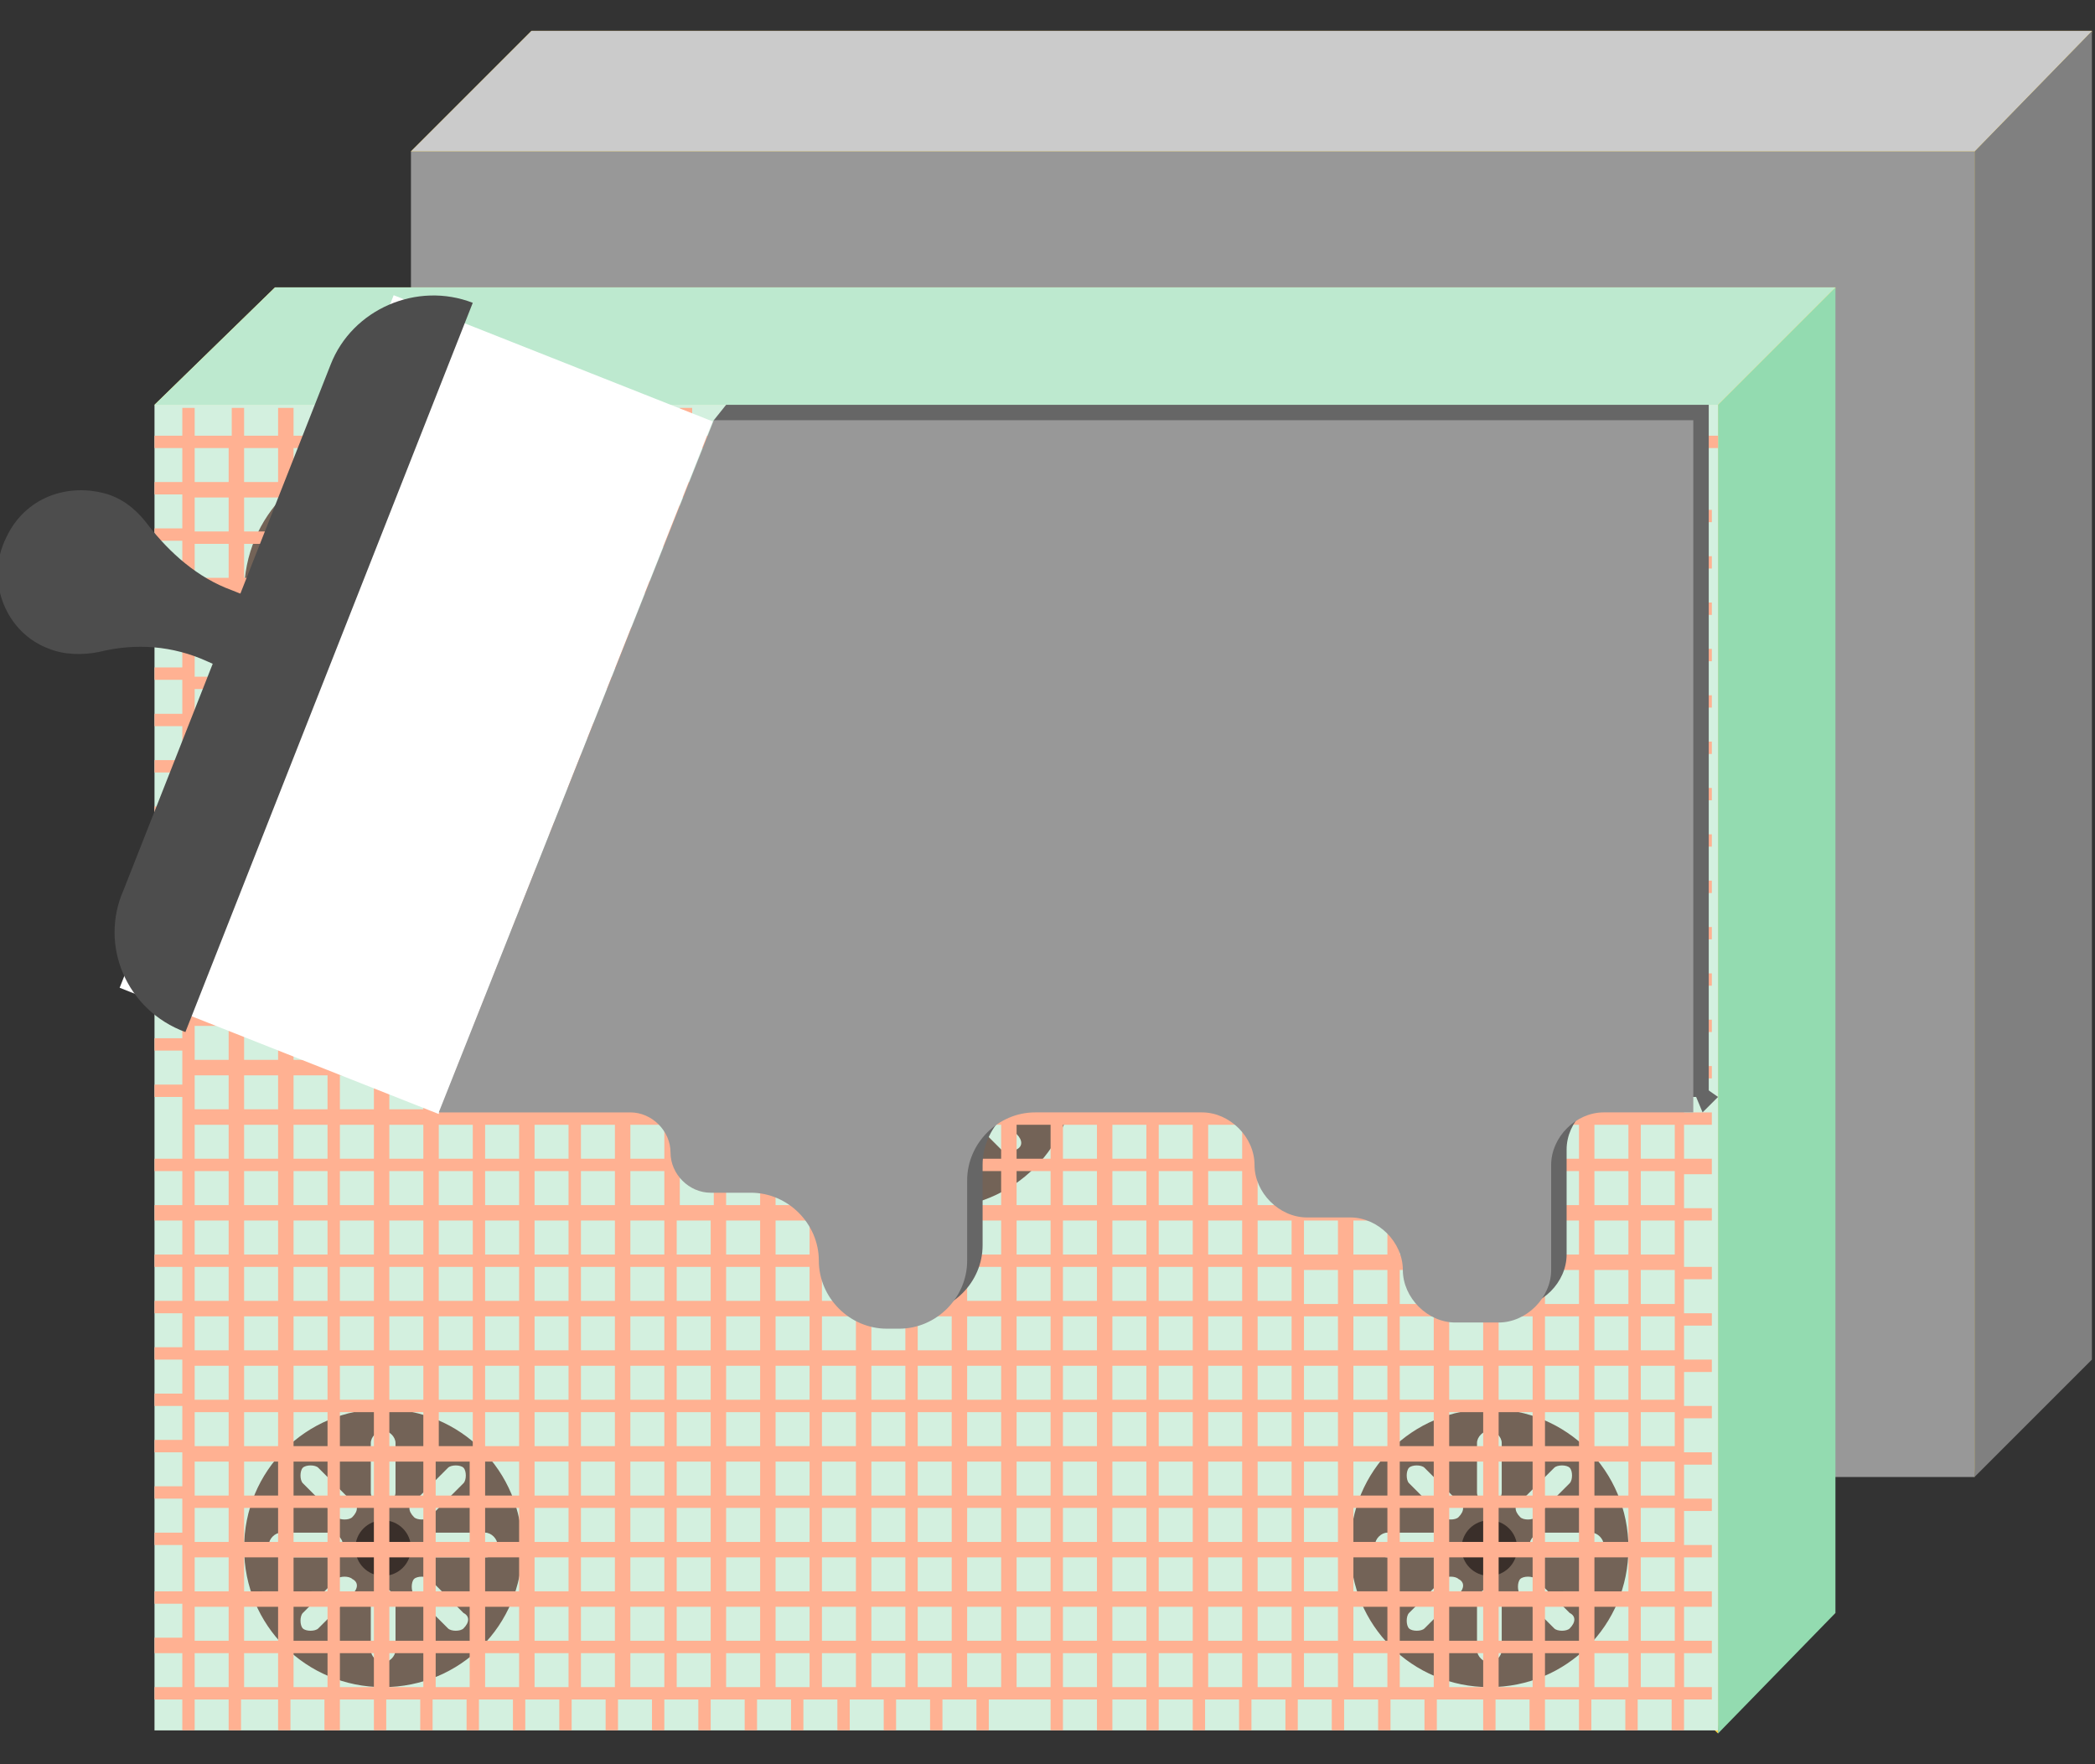 <?xml version="1.0" encoding="utf-8"?>
<!-- Generator: Adobe Illustrator 24.0.2, SVG Export Plug-In . SVG Version: 6.00 Build 0)  -->
<svg version="1.1" id="Warstwa_1" xmlns="http://www.w3.org/2000/svg" xmlns:xlink="http://www.w3.org/1999/xlink" x="0px" y="0px"
	 viewBox="0 0 67.8 57.1" style="enable-background:new 0 0 67.8 57.1;" xml:space="preserve">
<rect x="0" y="0" width="67.8" height="57.1" fill="#333333" stroke="none"/>
<style type="text/css">
	.st0{fill:#FFD445;}
	.st1{fill:#808080;}
	.st2{fill:#CBCBCB;}
	.st3{fill:#989898;}
	.st4{fill:#93DBB0;}
	.st5{fill:#BDE9CF;}
	.st6{fill:#D3F0DF;}
	.st7{fill:#736357;}
	.st8{fill:#3A2F2A;}
	.st9{fill:#FFB192;}
	.st10{fill:#666666;}
	.st11{fill:#FFFFFF;}
	.st12{fill:#4D4D4D;}
</style>
<g id="Warstwa_1_1_">
	<title>dociepl</title>
</g>
<g id="Warstwa_2_2_">
	<g>
		<g>
			<polygon class="st0" points="67.7,1 17.2,1 13.3,4.9 40,24.4 63.9,47.8 			"/>
			<g>
				<polygon class="st1" points="67.7,1 67.7,44 63.9,47.8 63.9,4.9 				"/>
				<polygon class="st2" points="63.9,4.9 67.7,1 17.2,1 13.3,4.9 				"/>
				<rect x="13.3" y="4.9" class="st3" width="50.6" height="42.9"/>
			</g>
		</g>
		<g>
			<polygon class="st0" points="59.4,9.3 8.9,9.3 5,13.1 31.6,32.7 55.6,56.1 			"/>
			<g>
				<polygon class="st4" points="59.4,9.3 59.4,52.2 55.6,56.1 55.6,13.1 				"/>
				<polygon class="st5" points="55.6,13.1 59.4,9.3 8.9,9.3 5,13.1 				"/>
				<rect x="5" y="13.1" class="st6" width="50.6" height="42.9"/>
				<path class="st6" d="M53,28.2H7.6c-0.7,0-1.3-0.6-1.3-1.3l0,0c0-0.7,0.6-1.3,1.3-1.3H53c0.7,0,1.3,0.6,1.3,1.3l0,0
					C54.3,27.6,53.7,28.2,53,28.2z"/>
				<path class="st6" d="M53,32.1H7.6c-0.7,0-1.3-0.6-1.3-1.3l0,0c0-0.7,0.6-1.3,1.3-1.3H53c0.7,0,1.3,0.6,1.3,1.3l0,0
					C54.3,31.5,53.7,32.1,53,32.1z"/>
				<path class="st6" d="M53,35.9H7.6c-0.7,0-1.3-0.6-1.3-1.3l0,0c0-0.7,0.6-1.3,1.3-1.3H53c0.7,0,1.3,0.6,1.3,1.3l0,0
					C54.3,35.4,53.7,35.9,53,35.9z"/>
				<path class="st6" d="M53,39.8H7.6c-0.7,0-1.3-0.6-1.3-1.3l0,0c0-0.7,0.6-1.3,1.3-1.3H53c0.7,0,1.3,0.6,1.3,1.3l0,0
					C54.3,39.2,53.7,39.8,53,39.8z"/>
				<path class="st6" d="M53,43.7H7.6c-0.7,0-1.3-0.6-1.3-1.3l0,0c0-0.7,0.6-1.3,1.3-1.3H53c0.7,0,1.3,0.6,1.3,1.3l0,0
					C54.3,43.1,53.7,43.7,53,43.7z"/>
				<path class="st6" d="M53,47.5H7.6c-0.7,0-1.3-0.6-1.3-1.3l0,0c0-0.7,0.6-1.3,1.3-1.3H53c0.7,0,1.3,0.6,1.3,1.3l0,0
					C54.3,46.9,53.7,47.5,53,47.5z"/>
				<path class="st6" d="M53,51.4H7.6c-0.7,0-1.3-0.6-1.3-1.3l0,0c0-0.7,0.6-1.3,1.3-1.3H53c0.7,0,1.3,0.6,1.3,1.3l0,0
					C54.3,50.8,53.7,51.4,53,51.4z"/>
				<path class="st6" d="M53,55.2H7.6c-0.7,0-1.3-0.6-1.3-1.3l0,0c0-0.7,0.6-1.3,1.3-1.3H53c0.7,0,1.3,0.6,1.3,1.3l0,0
					C54.3,54.7,53.7,55.2,53,55.2z"/>
				<path class="st6" d="M53,16.6H7.6c-0.7,0-1.3-0.6-1.3-1.3l0,0c0-0.7,0.6-1.3,1.3-1.3H53c0.7,0,1.3,0.6,1.3,1.3l0,0
					C54.3,16.1,53.7,16.6,53,16.6z"/>
				<path class="st6" d="M53,20.5H7.6c-0.7,0-1.3-0.6-1.3-1.3l0,0c0-0.7,0.6-1.3,1.3-1.3H53c0.7,0,1.3,0.6,1.3,1.3l0,0
					C54.3,19.9,53.7,20.5,53,20.5z"/>
				<path class="st6" d="M53,24.4H7.6c-0.7,0-1.3-0.6-1.3-1.3l0,0c0-0.7,0.6-1.3,1.3-1.3H53c0.7,0,1.3,0.6,1.3,1.3l0,0
					C54.3,23.8,53.7,24.4,53,24.4z"/>
			</g>
		</g>
		<g>
			<path class="st7" d="M30.3,30.1c-2.5,0-4.5,2-4.5,4.5s2,4.5,4.5,4.5s4.5-2,4.5-4.5S32.8,30.1,30.3,30.1z M31.3,33.1l1.1-1.1
				c0.1-0.1,0.4-0.1,0.5,0c0.1,0.1,0.1,0.4,0,0.5l-1.1,1.1c-0.1,0.1-0.4,0.1-0.5,0C31.1,33.5,31.1,33.3,31.3,33.1z M27,35
				c-0.2,0-0.4-0.2-0.4-0.4s0.2-0.4,0.4-0.4h1.6c0.2,0,0.4,0.2,0.4,0.4S28.8,35,28.6,35H27z M29.3,36.1l-1.1,1.1
				c-0.1,0.1-0.4,0.1-0.5,0s-0.1-0.4,0-0.5l1.1-1.1c0.1-0.1,0.4-0.1,0.5,0C29.5,35.7,29.5,36,29.3,36.1z M29.3,33.6
				c-0.1,0.1-0.4,0.1-0.5,0l-1.1-1.1c-0.1-0.1-0.1-0.4,0-0.5c0.1-0.1,0.4-0.1,0.5,0l1.1,1.1C29.5,33.3,29.5,33.5,29.3,33.6z
				 M30.7,37.9c0,0.2-0.2,0.4-0.4,0.4c-0.2,0-0.4-0.2-0.4-0.4v-1.6c0-0.2,0.2-0.4,0.4-0.4c0.2,0,0.4,0.2,0.4,0.4V37.9z M30.7,32.9
				c0,0.2-0.2,0.4-0.4,0.4c-0.2,0-0.4-0.2-0.4-0.4v-1.6c0-0.2,0.2-0.4,0.4-0.4c0.2,0,0.4,0.2,0.4,0.4V32.9z M32.9,37.2
				c-0.1,0.1-0.4,0.1-0.5,0l-1.1-1.1c-0.1-0.1-0.1-0.4,0-0.5s0.4-0.1,0.5,0l1.1,1.1C33.1,36.9,33.1,37.1,32.9,37.2z M33.6,35H32
				c-0.2,0-0.4-0.2-0.4-0.4s0.2-0.4,0.4-0.4h1.6c0.2,0,0.4,0.2,0.4,0.4S33.8,35,33.6,35z"/>
			<circle class="st8" cx="30.3" cy="34.6" r="0.9"/>
		</g>
		<g>
			<g>
				<path class="st7" d="M48.2,14.7c-2.5,0-4.5,2-4.5,4.5s2,4.5,4.5,4.5s4.5-2,4.5-4.5S50.7,14.7,48.2,14.7z M49.2,17.7l1.1-1.1
					c0.1-0.1,0.4-0.1,0.5,0s0.1,0.4,0,0.5l-1.1,1.1c-0.1,0.1-0.4,0.1-0.5,0C49,18.1,49,17.8,49.2,17.7z M44.9,19.5
					c-0.2,0-0.4-0.2-0.4-0.4s0.2-0.4,0.4-0.4h1.6c0.2,0,0.4,0.2,0.4,0.4s-0.2,0.4-0.4,0.4H44.9z M47.2,20.7l-1.1,1.1
					c-0.1,0.1-0.4,0.1-0.5,0s-0.1-0.4,0-0.5l1.1-1.1c0.1-0.1,0.4-0.1,0.5,0C47.4,20.3,47.4,20.5,47.2,20.7z M47.2,18.2
					c-0.1,0.1-0.4,0.1-0.5,0l-1.1-1.1c-0.1-0.1-0.1-0.4,0-0.5s0.4-0.1,0.5,0l1.1,1.1C47.4,17.8,47.4,18.1,47.2,18.2z M48.6,22.5
					c0,0.2-0.2,0.4-0.4,0.4s-0.4-0.2-0.4-0.4v-1.6c0-0.2,0.2-0.4,0.4-0.4s0.4,0.2,0.4,0.4V22.5z M48.6,17.4c0,0.2-0.2,0.4-0.4,0.4
					s-0.4-0.2-0.4-0.4v-1.6c0-0.2,0.2-0.4,0.4-0.4s0.4,0.2,0.4,0.4V17.4z M50.8,21.8c-0.1,0.1-0.4,0.1-0.5,0l-1.1-1.1
					c-0.1-0.1-0.1-0.4,0-0.5s0.4-0.1,0.5,0l1.1,1.1C51,21.4,51,21.6,50.8,21.8z M51.5,19.5h-1.6c-0.2,0-0.4-0.2-0.4-0.4
					s0.2-0.4,0.4-0.4h1.6c0.2,0,0.4,0.2,0.4,0.4C51.9,19.4,51.7,19.5,51.5,19.5z"/>
				<circle class="st8" cx="48.2" cy="19.2" r="0.9"/>
			</g>
			<g>
				<path class="st7" d="M48.2,45.6c-2.5,0-4.5,2-4.5,4.5s2,4.5,4.5,4.5s4.5-2,4.5-4.5S50.7,45.6,48.2,45.6z M49.2,48.6l1.1-1.1
					c0.1-0.1,0.4-0.1,0.5,0s0.1,0.4,0,0.5l-1.1,1.1c-0.1,0.1-0.4,0.1-0.5,0C49,48.9,49,48.7,49.2,48.6z M44.9,50.4
					c-0.2,0-0.4-0.2-0.4-0.4c0-0.2,0.2-0.4,0.4-0.4h1.6c0.2,0,0.4,0.2,0.4,0.4c0,0.2-0.2,0.4-0.4,0.4H44.9z M47.2,51.6l-1.1,1.1
					c-0.1,0.1-0.4,0.1-0.5,0s-0.1-0.4,0-0.5l1.1-1.1c0.1-0.1,0.4-0.1,0.5,0C47.4,51.2,47.4,51.4,47.2,51.6z M47.2,49.1
					c-0.1,0.1-0.4,0.1-0.5,0L45.6,48c-0.1-0.1-0.1-0.4,0-0.5s0.4-0.1,0.5,0l1.1,1.1C47.4,48.7,47.4,48.9,47.2,49.1z M48.6,53.4
					c0,0.2-0.2,0.4-0.4,0.4s-0.4-0.2-0.4-0.4v-1.6c0-0.2,0.2-0.4,0.4-0.4s0.4,0.2,0.4,0.4V53.4z M48.6,48.3c0,0.2-0.2,0.4-0.4,0.4
					s-0.4-0.2-0.4-0.4v-1.6c0-0.2,0.2-0.4,0.4-0.4s0.4,0.2,0.4,0.4V48.3z M50.8,52.7c-0.1,0.1-0.4,0.1-0.5,0l-1.1-1.1
					c-0.1-0.1-0.1-0.4,0-0.5s0.4-0.1,0.5,0l1.1,1.1C51,52.3,51,52.5,50.8,52.7z M51.5,50.4h-1.6c-0.2,0-0.4-0.2-0.4-0.4
					c0-0.2,0.2-0.4,0.4-0.4h1.6c0.2,0,0.4,0.2,0.4,0.4C51.9,50.3,51.7,50.4,51.5,50.4z"/>
				<circle class="st8" cx="48.2" cy="50.1" r="0.9"/>
			</g>
			<g>
				<path class="st7" d="M12.4,45.6c-2.5,0-4.5,2-4.5,4.5s2,4.5,4.5,4.5s4.5-2,4.5-4.5S14.9,45.6,12.4,45.6z M13.4,48.6l1.1-1.1
					c0.1-0.1,0.4-0.1,0.5,0s0.1,0.4,0,0.5l-1.1,1.1c-0.1,0.1-0.4,0.1-0.5,0C13.2,48.9,13.2,48.7,13.4,48.6z M9.1,50.4
					c-0.2,0-0.4-0.2-0.4-0.4c0-0.2,0.2-0.4,0.4-0.4h1.6c0.2,0,0.4,0.2,0.4,0.4c0,0.2-0.2,0.4-0.4,0.4H9.1z M11.4,51.6l-1.1,1.1
					c-0.1,0.1-0.4,0.1-0.5,0s-0.1-0.4,0-0.5l1.1-1.1c0.1-0.1,0.4-0.1,0.5,0C11.6,51.2,11.6,51.4,11.4,51.6z M11.4,49.1
					c-0.1,0.1-0.4,0.1-0.5,0L9.8,48c-0.1-0.1-0.1-0.4,0-0.5s0.4-0.1,0.5,0l1.1,1.1C11.6,48.7,11.6,48.9,11.4,49.1z M12.8,53.4
					c0,0.2-0.2,0.4-0.4,0.4S12,53.6,12,53.4v-1.6c0-0.2,0.2-0.4,0.4-0.4s0.4,0.2,0.4,0.4V53.4z M12.8,48.3c0,0.2-0.2,0.4-0.4,0.4
					S12,48.5,12,48.3v-1.6c0-0.2,0.2-0.4,0.4-0.4s0.4,0.2,0.4,0.4V48.3z M15,52.7c-0.1,0.1-0.4,0.1-0.5,0l-1.1-1.1
					c-0.1-0.1-0.1-0.4,0-0.5s0.4-0.1,0.5,0l1.1,1.1C15.2,52.3,15.2,52.5,15,52.7z M15.7,50.4h-1.6c-0.2,0-0.4-0.2-0.4-0.4
					c0-0.2,0.2-0.4,0.4-0.4h1.6c0.2,0,0.4,0.2,0.4,0.4C16.1,50.3,15.9,50.4,15.7,50.4z"/>
				<circle class="st8" cx="12.4" cy="50.1" r="0.9"/>
			</g>
			<g>
				<path class="st7" d="M12.4,14.7c-2.5,0-4.5,2-4.5,4.5s2,4.5,4.5,4.5s4.5-2,4.5-4.5S14.9,14.7,12.4,14.7z M13.4,17.7l1.1-1.1
					c0.1-0.1,0.4-0.1,0.5,0s0.1,0.4,0,0.5l-1.1,1.1c-0.1,0.1-0.4,0.1-0.5,0C13.2,18.1,13.2,17.8,13.4,17.7z M9.1,19.5
					c-0.2,0-0.4-0.2-0.4-0.4s0.2-0.4,0.4-0.4h1.6c0.2,0,0.4,0.2,0.4,0.4s-0.2,0.4-0.4,0.4H9.1z M11.4,20.7l-1.1,1.1
					c-0.1,0.1-0.4,0.1-0.5,0s-0.1-0.4,0-0.5l1.1-1.1c0.1-0.1,0.4-0.1,0.5,0C11.6,20.3,11.6,20.5,11.4,20.7z M11.4,18.2
					c-0.1,0.1-0.4,0.1-0.5,0l-1.1-1.1c-0.1-0.1-0.1-0.4,0-0.5s0.4-0.1,0.5,0l1.1,1.1C11.6,17.8,11.6,18.1,11.4,18.2z M12.8,22.5
					c0,0.2-0.2,0.4-0.4,0.4S12,22.7,12,22.5v-1.6c0-0.2,0.2-0.4,0.4-0.4s0.4,0.2,0.4,0.4V22.5z M12.8,17.4c0,0.2-0.2,0.4-0.4,0.4
					S12,17.6,12,17.4v-1.6c0-0.2,0.2-0.4,0.4-0.4s0.4,0.2,0.4,0.4V17.4z M15,21.8c-0.1,0.1-0.4,0.1-0.5,0l-1.1-1.1
					c-0.1-0.1-0.1-0.4,0-0.5s0.4-0.1,0.5,0l1.1,1.1C15.2,21.4,15.2,21.6,15,21.8z M15.7,19.5h-1.6c-0.2,0-0.4-0.2-0.4-0.4
					s0.2-0.4,0.4-0.4h1.6c0.2,0,0.4,0.2,0.4,0.4C16.1,19.4,15.9,19.5,15.7,19.5z"/>
				<circle class="st8" cx="12.4" cy="19.2" r="0.9"/>
			</g>
		</g>
		<path class="st9" d="M55.6,14.5v-0.4h-0.9v-0.9h-0.4v0.9h-1.1v-0.9h-0.4v0.9h-1.1v-0.9h-0.4v0.9H50v-0.9h-0.4v0.9h-1.1v-0.9H48
			v0.9h-1.1v-0.9h-0.4v0.9h-1.1v-0.9H45v0.9h-1.1v-0.9h-0.4v0.9h-1.1v-0.9H42v0.9h-1.1v-0.9h-0.4v0.9h-1.1v-0.9H39v0.9h-1.1v-0.9
			h-0.4v0.9H36v-0.9h-0.4v0.9h-1.1v-0.9H34v0.9h-1.1v-0.9h-0.4v0.9h-1.1v-0.9H31v0.9h-1.1v-0.9h-0.4v0.9h-1.1v-0.9H28v0.9h-1.1v-0.9
			h-0.4v0.9h-1.1v-0.9H25v0.9h-1.1v-0.9h-0.4v0.9h-1.1v-0.9H22v0.9h-1.1v-0.9h-0.4v0.9h-1.1v-0.9H19v0.9h-1.1v-0.9h-0.4v0.9h-1.1
			v-0.9H16v0.9h-1.1v-0.9h-0.4v0.9h-1.1v-0.9H13v0.9h-2v-0.9h-0.4v0.9H9.5v-0.9H9v0.9H7.9v-0.9H7.5v0.9H6.3v-0.9H5.9v0.9H5v0.4h0.9
			v1.1H5V16h0.9v1.1H5v0.4h0.9v1.1H5V19h0.9v1.1H5v0.4h0.9v1.1H5V22h0.9v1.1H5v0.4h0.9v1.1H5V25h0.9v1.1H5v0.4h0.9v1.1H5V28h0.9v1.1
			H5v0.4h0.9v1.1H5V31h0.9v1.1H5v0.4h0.9v1.1H5V34h0.9v1.1H5v0.4h0.9v2H5v0.4h0.9V39H5v0.5h0.9v1.1H5V41h0.9v1.1H5v0.4h0.9v1.1H5V44
			h0.9v1.1H5v0.4h0.9v1.1H5V47h0.9v1.1H5v0.4h0.9v1.1H5V50h0.9v1.5H5v0.4h0.9V53H5v0.5h0.9v1.1H5V55h0.9v1h0.4v-1h1.1v1h0.4v-1H9v1
			h0.4v-1h1.1v1H11v-1h1.1v1h0.4v-1h1.1v1H14v-1h1.1v1h0.4v-1h1.1v1H17v-1h1.1v1h0.4v-1h1.1v1H20v-1h1.1v1h0.4v-1h1.1v1H23v-1h1.1v1
			h0.4v-1h1.1v1H26v-1h1.1v1h0.4v-1h1.1v1H29v-1h1.1v1h0.4v-1h1.1v1H32v-1h2v1h0.4v-1h1.1v1H36v-1h1.1v1h0.4v-1h1.1v1H39v-1h1.1v1
			h0.4v-1h1.1v1H42v-1h1.1v1h0.4v-1h1.1v1H45v-1h1.1v1h0.4v-1H48v1h0.4v-1h1.1v1H50v-1h1.1v1h0.4v-1h1.1v1H53v-1h1.1v1h0.4v-1h0.9
			v-0.4h-0.9v-1.1h0.9v-0.4h-0.9V52h0.9v-0.5h-0.9v-1.1h0.9V50h-0.9v-1.1h0.9v-0.4h-0.9v-1.1h0.9V47h-0.9v-1.1h0.9v-0.4h-0.9v-1.1
			h0.9V44h-0.9v-1.1h0.9v-0.4h-0.9v-1.1h0.9V41h-0.9v-1.5h0.9v-0.4h-0.9V38h0.9v-0.5h-0.9v-1.1h0.9V36h-0.9v-1.1h0.9v-0.4h-0.9v-1.1
			h0.9V33h-0.9v-1.1h0.9v-0.4h-0.9v-1.1h0.9V30h-0.9v-1.1h0.9v-0.4h-0.9v-1.1h0.9V27h-0.9v-1.1h0.9v-0.4h-0.9v-1.1h0.9V24h-0.9v-1.1
			h0.9v-0.4h-0.9v-1.1h0.9V21h-0.9v-1.1h0.9v-0.4h-0.9v-1.1h0.9V18h-0.9v-1.1h0.9v-0.4h-0.9v-2H55.6z M52.7,14.5v1.1h-1.1v-1.1H52.7
			z M32.4,34.4h-1.1v-1.1h1.1V34.4z M32.9,33.2H34v1.1h-1.1V33.2z M30.9,34.4h-1.1v-1.1h1.1V34.4z M29.3,34.4h-1.1v-1.1h1.1V34.4z
			 M27.7,34.4h-1.1v-1.1h1.1V34.4z M26.2,34.4h-1.1v-1.1h1.1V34.4z M26.2,34.8v1.1h-1.1v-1.1H26.2z M26.6,34.8h1.1v1.1h-1.1V34.8z
			 M28.2,34.8h1.1v1.1h-1.1V34.8z M29.7,34.8h1.1v1.1h-1.1V34.8z M31.3,34.8h1.1v1.1h-1.1C31.3,35.9,31.3,34.8,31.3,34.8z
			 M32.9,34.8H34v1.1h-1.1V34.8z M34.4,34.8h1.1v1.1h-1.1V34.8z M34.4,34.4v-1.1h1.1v1.1H34.4z M34.4,32.8v-1.1h1.1v1.1H34.4z
			 M34,32.8h-1.1v-1.1H34V32.8z M32.4,32.8h-1.1v-1.1h1.1V32.8z M30.9,32.8h-1.1v-1.1h1.1V32.8z M29.3,32.8h-1.1v-1.1h1.1V32.8z
			 M27.7,32.8h-1.1v-1.1h1.1V32.8z M26.2,32.8h-1.1v-1.1h1.1V32.8z M24.6,32.8h-1.1v-1.1h1.1V32.8z M24.6,33.2v1.1h-1.1v-1.1H24.6z
			 M24.6,34.8v1.1h-1.1v-1.1H24.6z M24.6,36.4v1.1h-1.1v-1.1H24.6z M25.1,36.4h1.1v1.1h-1.1V36.4z M26.6,36.4h1.1v1.1h-1.1V36.4z
			 M28.2,36.4h1.1v1.1h-1.1V36.4z M29.7,36.4h1.1v1.1h-1.1V36.4z M31.3,36.4h1.1v1.1h-1.1C31.3,37.5,31.3,36.4,31.3,36.4z
			 M32.9,36.4H34v1.1h-1.1V36.4z M34.4,36.4h1.1v1.1h-1.1V36.4z M36,36.4h1.1v1.1H36V36.4z M36,35.9v-1.1h1.1v1.1H36z M36,34.4v-1.1
			h1.1v1.1H36z M36,32.8v-1.1h1.1v1.1H36z M36,31.2v-1.1h1.1v1.1H36z M35.5,31.2h-1.1v-1.1h1.1V31.2z M34,31.2h-1.1v-1.1H34V31.2z
			 M32.4,31.2h-1.1v-1.1h1.1V31.2z M30.9,31.2h-1.1v-1.1h1.1V31.2z M29.3,31.2h-1.1v-1.1h1.1V31.2z M27.7,31.2h-1.1v-1.1h1.1V31.2z
			 M26.2,31.2h-1.1v-1.1h1.1V31.2z M24.6,31.2h-1.1v-1.1h1.1V31.2z M23.1,31.2H22v-1.1h1.1V31.2z M23.1,31.7v1.1H22v-1.1H23.1z
			 M23.1,33.2v1.1H22v-1.1H23.1z M23.1,34.8v1.1H22v-1.1H23.1z M23.1,36.4v1.1H22v-1.1H23.1z M23.1,37.9V39H22v-1.1H23.1z
			 M23.5,37.9h1.1V39h-1.1V37.9z M25.1,37.9h1.1V39h-1.1V37.9z M26.6,37.9h1.1V39h-1.1V37.9z M28.2,37.9h1.1V39h-1.1V37.9z
			 M29.7,37.9h1.1V39h-1.1V37.9z M31.3,37.9h1.1V39h-1.1C31.3,39,31.3,37.9,31.3,37.9z M32.9,37.9H34V39h-1.1V37.9z M34.4,37.9h1.1
			V39h-1.1V37.9z M36,37.9h1.1V39H36V37.9z M37.5,37.9h1.1V39h-1.1V37.9z M37.5,37.5v-1.1h1.1v1.1H37.5z M37.5,35.9v-1.1h1.1v1.1
			H37.5z M37.5,34.4v-1.1h1.1v1.1H37.5z M37.5,32.8v-1.1h1.1v1.1H37.5z M37.5,31.2v-1.1h1.1v1.1H37.5z M37.5,29.7v-1.1h1.1v1.1H37.5
			z M37.1,29.7H36v-1.1h1.1V29.7z M35.5,29.7h-1.1v-1.1h1.1V29.7z M34,29.7h-1.1v-1.1H34V29.7z M32.4,29.7h-1.1v-1.1h1.1V29.7z
			 M30.9,29.7h-1.1v-1.1h1.1V29.7z M29.3,29.7h-1.1v-1.1h1.1V29.7z M27.7,29.7h-1.1v-1.1h1.1V29.7z M26.2,29.7h-1.1v-1.1h1.1V29.7z
			 M24.6,29.7h-1.1v-1.1h1.1V29.7z M23.1,29.7H22v-1.1h1.1V29.7z M21.5,29.7h-1.1v-1.1h1.1V29.7z M21.5,30.1v1.1h-1.1v-1.1H21.5z
			 M21.5,31.7v1.1h-1.1v-1.1H21.5z M21.5,33.2v1.1h-1.1v-1.1H21.5z M21.5,34.8v1.1h-1.1v-1.1H21.5z M21.5,36.4v1.1h-1.1v-1.1H21.5z
			 M21.5,37.9V39h-1.1v-1.1H21.5z M21.5,39.5v1.1h-1.1v-1.1H21.5z M21.9,39.5H23v1.1h-1.1V39.5z M23.5,39.5h1.1v1.1h-1.1V39.5z
			 M25.1,39.5h1.1v1.1h-1.1V39.5z M26.6,39.5h1.1v1.1h-1.1V39.5z M28.2,39.5h1.1v1.1h-1.1V39.5z M29.7,39.5h1.1v1.1h-1.1V39.5z
			 M31.3,39.5h1.1v1.1h-1.1C31.3,40.6,31.3,39.5,31.3,39.5z M32.9,39.5H34v1.1h-1.1V39.5z M34.4,39.5h1.1v1.1h-1.1V39.5z M36,39.5
			h1.1v1.1H36V39.5z M37.5,39.5h1.1v1.1h-1.1V39.5z M39.1,39.5h1.1v1.1h-1.1V39.5z M39.1,39v-1.1h1.1V39H39.1z M39.1,37.5v-1.1h1.1
			v1.1H39.1z M39.1,35.9v-1.1h1.1v1.1H39.1z M39.1,34.4v-1.1h1.1v1.1H39.1z M39.1,32.8v-1.1h1.1v1.1H39.1z M39.1,31.2v-1.1h1.1v1.1
			H39.1z M39.1,29.7v-1.1h1.1v1.1H39.1z M39.1,28.1V27h1.1v1.1H39.1z M38.7,28.1h-1.1V27h1.1V28.1z M37.1,28.1H36V27h1.1V28.1z
			 M35.5,28.1h-1.1V27h1.1V28.1z M34,28.1h-1.1V27H34V28.1z M32.4,28.1h-1.1V27h1.1V28.1z M30.9,28.1h-1.1V27h1.1V28.1z M29.3,28.1
			h-1.1V27h1.1V28.1z M27.7,28.1h-1.1V27h1.1V28.1z M26.2,28.1h-1.1V27h1.1V28.1z M24.6,28.1h-1.1V27h1.1V28.1z M23.1,28.1H22V27
			h1.1V28.1z M21.5,28.1h-1.1V27h1.1V28.1z M19.9,28.1h-1.1V27h1.1V28.1z M19.9,28.6v1.1h-1.1v-1.1H19.9z M19.9,30.1v1.1h-1.1v-1.1
			H19.9z M19.9,31.7v1.1h-1.1v-1.1H19.9z M19.9,33.2v1.1h-1.1v-1.1H19.9z M19.9,34.8v1.1h-1.1v-1.1H19.9z M19.9,36.4v1.1h-1.1v-1.1
			H19.9z M19.9,37.9V39h-1.1v-1.1H19.9z M19.9,39.5v1.1h-1.1v-1.1H19.9z M19.9,41v1.1h-1.1V41H19.9z M20.4,41h1.1v1.1h-1.1V41z
			 M21.9,41H23v1.1h-1.1V41z M23.5,41h1.1v1.1h-1.1V41z M25.1,41h1.1v1.1h-1.1V41z M26.6,41h1.1v1.1h-1.1V41z M28.2,41h1.1v1.1h-1.1
			V41z M29.7,41h1.1v1.1h-1.1V41z M31.3,41h1.1v1.1h-1.1C31.3,42.1,31.3,41,31.3,41z M32.9,41H34v1.1h-1.1V41z M34.4,41h1.1v1.1
			h-1.1V41z M36,41h1.1v1.1H36V41z M37.5,41h1.1v1.1h-1.1V41z M39.1,41h1.1v1.1h-1.1V41z M40.7,41h1.1v1.1h-1.1V41z M40.7,40.6v-1.1
			h1.1v1.1H40.7z M40.7,39v-1.1h1.1V39H40.7z M40.7,37.5v-1.1h1.1v1.1H40.7z M40.7,35.9v-1.1h1.1v1.1H40.7z M40.7,34.4v-1.1h1.1v1.1
			H40.7z M40.7,32.8v-1.1h1.1v1.1H40.7z M40.7,31.2v-1.1h1.1v1.1H40.7z M40.7,29.7v-1.1h1.1v1.1H40.7z M40.7,28.1V27h1.1v1.1H40.7z
			 M40.7,26.6v-1.1h1.1v1.1H40.7z M40.2,26.6h-1.1v-1.1h1.1V26.6z M38.7,26.6h-1.1v-1.1h1.1V26.6z M37.1,26.6H36v-1.1h1.1V26.6z
			 M35.5,26.6h-1.1v-1.1h1.1V26.6z M34,26.6h-1.1v-1.1H34V26.6z M32.4,26.6h-1.1v-1.1h1.1V26.6z M30.9,26.6h-1.1v-1.1h1.1V26.6z
			 M29.3,26.6h-1.1v-1.1h1.1V26.6z M27.7,26.6h-1.1v-1.1h1.1V26.6z M26.2,26.6h-1.1v-1.1h1.1V26.6z M24.6,26.6h-1.1v-1.1h1.1V26.6z
			 M23.1,26.6H22v-1.1h1.1V26.6z M21.5,26.6h-1.1v-1.1h1.1V26.6z M19.9,26.6h-1.1v-1.1h1.1V26.6z M18.4,26.6h-1.1v-1.1h1.1V26.6z
			 M18.4,27v1.1h-1.1V27H18.4z M18.4,28.6v1.1h-1.1v-1.1H18.4z M18.4,30.1v1.1h-1.1v-1.1H18.4z M18.4,31.7v1.1h-1.1v-1.1H18.4z
			 M18.4,33.2v1.1h-1.1v-1.1H18.4z M18.4,34.8v1.1h-1.1v-1.1H18.4z M18.4,36.4v1.1h-1.1v-1.1H18.4z M18.4,37.9V39h-1.1v-1.1H18.4z
			 M18.4,39.5v1.1h-1.1v-1.1H18.4z M18.4,41v1.1h-1.1V41H18.4z M18.4,42.6v1.1h-1.1v-1.1H18.4z M18.8,42.6h1.1v1.1h-1.1V42.6z
			 M20.4,42.6h1.1v1.1h-1.1V42.6z M21.9,42.6H23v1.1h-1.1V42.6z M23.5,42.6h1.1v1.1h-1.1V42.6z M25.1,42.6h1.1v1.1h-1.1V42.6z
			 M26.6,42.6h1.1v1.1h-1.1V42.6z M28.2,42.6h1.1v1.1h-1.1V42.6z M29.7,42.6h1.1v1.1h-1.1V42.6z M31.3,42.6h1.1v1.1h-1.1
			C31.3,43.7,31.3,42.6,31.3,42.6z M32.9,42.6H34v1.1h-1.1V42.6z M34.4,42.6h1.1v1.1h-1.1V42.6z M36,42.6h1.1v1.1H36V42.6z
			 M37.5,42.6h1.1v1.1h-1.1V42.6z M39.1,42.6h1.1v1.1h-1.1V42.6z M40.7,42.6h1.1v1.1h-1.1V42.6z M42.2,42.6h1.1v1.1h-1.1V42.6z
			 M42.2,42.2v-1.1h1.1v1.1H42.2z M42.2,40.6v-1.1h1.1v1.1H42.2z M42.2,39v-1.1h1.1V39H42.2z M42.2,37.5v-1.1h1.1v1.1H42.2z
			 M42.2,35.9v-1.1h1.1v1.1H42.2z M42.2,34.4v-1.1h1.1v1.1H42.2z M42.2,32.8v-1.1h1.1v1.1H42.2z M42.2,31.2v-1.1h1.1v1.1H42.2z
			 M42.2,29.7v-1.1h1.1v1.1H42.2z M42.2,28.1V27h1.1v1.1H42.2z M42.2,26.6v-1.1h1.1v1.1H42.2z M42.2,25v-1.1h1.1V25H42.2z M41.8,25
			h-1.1v-1.1h1.1V25z M40.2,25h-1.1v-1.1h1.1V25z M38.7,25h-1.1v-1.1h1.1V25z M37.1,25H36v-1.1h1.1V25z M35.5,25h-1.1v-1.1h1.1V25z
			 M34,25h-1.1v-1.1H34V25z M32.4,25h-1.1v-1.1h1.1V25z M30.9,25h-1.1v-1.1h1.1V25z M29.3,25h-1.1v-1.1h1.1V25z M27.7,25h-1.1v-1.1
			h1.1V25z M26.2,25h-1.1v-1.1h1.1V25z M24.6,25h-1.1v-1.1h1.1V25z M23.1,25H22v-1.1h1.1V25z M21.5,25h-1.1v-1.1h1.1V25z M19.9,25
			h-1.1v-1.1h1.1V25z M18.4,25h-1.1v-1.1h1.1V25z M16.8,25h-1.1v-1.1h1.1V25z M16.8,25.4v1.1h-1.1v-1.1H16.8z M16.8,27v1.1h-1.1V27
			H16.8z M16.8,28.6v1.1h-1.1v-1.1H16.8z M16.8,30.1v1.1h-1.1v-1.1H16.8z M16.8,31.7v1.1h-1.1v-1.1H16.8z M16.8,33.2v1.1h-1.1v-1.1
			H16.8z M16.8,34.8v1.1h-1.1v-1.1H16.8z M16.8,36.4v1.1h-1.1v-1.1H16.8z M16.8,37.9V39h-1.1v-1.1H16.8z M16.8,39.5v1.1h-1.1v-1.1
			H16.8z M16.8,41v1.1h-1.1V41H16.8z M16.8,42.6v1.1h-1.1v-1.1H16.8z M16.8,44.2v1.1h-1.1v-1.1H16.8z M17.3,44.2h1.1v1.1h-1.1V44.2z
			 M18.8,44.2h1.1v1.1h-1.1V44.2z M20.4,44.2h1.1v1.1h-1.1V44.2z M21.9,44.2H23v1.1h-1.1V44.2z M23.5,44.2h1.1v1.1h-1.1V44.2z
			 M25.1,44.2h1.1v1.1h-1.1V44.2z M26.6,44.2h1.1v1.1h-1.1V44.2z M28.2,44.2h1.1v1.1h-1.1V44.2z M29.7,44.2h1.1v1.1h-1.1V44.2z
			 M31.3,44.2h1.1v1.1h-1.1C31.3,45.3,31.3,44.2,31.3,44.2z M32.9,44.2H34v1.1h-1.1V44.2z M34.4,44.2h1.1v1.1h-1.1V44.2z M36,44.2
			h1.1v1.1H36V44.2z M37.5,44.2h1.1v1.1h-1.1V44.2z M39.1,44.2h1.1v1.1h-1.1V44.2z M40.7,44.2h1.1v1.1h-1.1V44.2z M42.2,44.2h1.1
			v1.1h-1.1V44.2z M43.8,44.2h1.1v1.1h-1.1V44.2z M43.8,43.7v-1.1h1.1v1.1H43.8z M43.8,42.2v-1.1h1.1v1.1H43.8z M43.8,40.6v-1.1h1.1
			v1.1H43.8z M43.8,39v-1.1h1.1V39H43.8z M43.8,37.5v-1.1h1.1v1.1H43.8z M43.8,35.9v-1.1h1.1v1.1H43.8z M43.8,34.4v-1.1h1.1v1.1
			H43.8z M43.8,32.8v-1.1h1.1v1.1H43.8z M43.8,31.2v-1.1h1.1v1.1H43.8z M43.8,29.7v-1.1h1.1v1.1H43.8z M43.8,28.1V27h1.1v1.1H43.8z
			 M43.8,26.6v-1.1h1.1v1.1H43.8z M43.8,25v-1.1h1.1V25H43.8z M43.8,23.4v-1.1h1.1v1.1H43.8z M43.3,23.4h-1.1v-1.1h1.1V23.4z
			 M41.8,23.4h-1.1v-1.1h1.1V23.4z M40.2,23.4h-1.1v-1.1h1.1V23.4z M38.7,23.4h-1.1v-1.1h1.1V23.4z M37.1,23.4H36v-1.1h1.1V23.4z
			 M35.5,23.4h-1.1v-1.1h1.1V23.4z M34,23.4h-1.1v-1.1H34V23.4z M32.4,23.4h-1.1v-1.1h1.1V23.4z M30.9,23.4h-1.1v-1.1h1.1V23.4z
			 M29.3,23.4h-1.1v-1.1h1.1V23.4z M27.7,23.4h-1.1v-1.1h1.1V23.4z M26.2,23.4h-1.1v-1.1h1.1V23.4z M24.6,23.4h-1.1v-1.1h1.1V23.4z
			 M23.1,23.4H22v-1.1h1.1V23.4z M21.5,23.4h-1.1v-1.1h1.1V23.4z M19.9,23.4h-1.1v-1.1h1.1V23.4z M18.4,23.4h-1.1v-1.1h1.1V23.4z
			 M16.8,23.4h-1.1v-1.1h1.1V23.4z M15.3,23.4h-1.1v-1.1h1.1V23.4z M15.3,23.9V25h-1.1v-1.1H15.3z M15.3,25.4v1.1h-1.1v-1.1H15.3z
			 M15.3,27v1.1h-1.1V27H15.3z M15.3,28.6v1.1h-1.1v-1.1H15.3z M15.3,30.1v1.1h-1.1v-1.1H15.3z M15.3,31.7v1.1h-1.1v-1.1H15.3z
			 M15.3,33.2v1.1h-1.1v-1.1H15.3z M15.3,34.8v1.1h-1.1v-1.1H15.3z M15.3,36.4v1.1h-1.1v-1.1H15.3z M15.3,37.9V39h-1.1v-1.1H15.3z
			 M15.3,39.5v1.1h-1.1v-1.1H15.3z M15.3,41v1.1h-1.1V41H15.3z M15.3,42.6v1.1h-1.1v-1.1H15.3z M15.3,44.2v1.1h-1.1v-1.1H15.3z
			 M15.3,45.7v1.1h-1.1v-1.1H15.3z M15.7,45.7h1.1v1.1h-1.1C15.7,46.8,15.7,45.7,15.7,45.7z M17.3,45.7h1.1v1.1h-1.1V45.7z
			 M18.8,45.7h1.1v1.1h-1.1V45.7z M20.4,45.7h1.1v1.1h-1.1V45.7z M21.9,45.7H23v1.1h-1.1V45.7z M23.5,45.7h1.1v1.1h-1.1V45.7z
			 M25.1,45.7h1.1v1.1h-1.1V45.7z M26.6,45.7h1.1v1.1h-1.1V45.7z M28.2,45.7h1.1v1.1h-1.1V45.7z M29.7,45.7h1.1v1.1h-1.1V45.7z
			 M31.3,45.7h1.1v1.1h-1.1C31.3,46.8,31.3,45.7,31.3,45.7z M32.9,45.7H34v1.1h-1.1V45.7z M34.4,45.7h1.1v1.1h-1.1V45.7z M36,45.7
			h1.1v1.1H36V45.7z M37.5,45.7h1.1v1.1h-1.1V45.7z M39.1,45.7h1.1v1.1h-1.1V45.7z M40.7,45.7h1.1v1.1h-1.1V45.7z M42.2,45.7h1.1
			v1.1h-1.1V45.7z M43.8,45.7h1.1v1.1h-1.1V45.7z M45.3,45.7h1.1v1.1h-1.1V45.7z M45.3,45.3v-1.1h1.1v1.1H45.3z M45.3,43.7v-1.1h1.1
			v1.1H45.3z M45.3,42.2v-1.1h1.1v1.1H45.3z M45.3,40.6v-1.1h1.1v1.1H45.3z M45.3,39v-1.1h1.1V39H45.3z M45.3,37.5v-1.1h1.1v1.1
			H45.3z M45.3,35.9v-1.1h1.1v1.1H45.3z M45.3,34.4v-1.1h1.1v1.1H45.3z M45.3,32.8v-1.1h1.1v1.1H45.3z M45.3,31.2v-1.1h1.1v1.1H45.3
			z M45.3,29.7v-1.1h1.1v1.1H45.3z M45.3,28.1V27h1.1v1.1H45.3z M45.3,26.6v-1.1h1.1v1.1H45.3z M45.3,25v-1.1h1.1V25H45.3z
			 M45.3,23.4v-1.1h1.1v1.1H45.3z M45.3,21.9v-1.1h1.1v1.1H45.3z M44.9,21.9h-1.1v-1.1h1.1V21.9z M43.3,21.9h-1.1v-1.1h1.1V21.9z
			 M41.8,21.9h-1.1v-1.1h1.1V21.9z M40.2,21.9h-1.1v-1.1h1.1V21.9z M38.7,21.9h-1.1v-1.1h1.1V21.9z M37.1,21.9H36v-1.1h1.1V21.9z
			 M35.5,21.9h-1.1v-1.1h1.1V21.9z M34,21.9h-1.1v-1.1H34V21.9z M32.4,21.9h-1.1v-1.1h1.1V21.9z M30.9,21.9h-1.1v-1.1h1.1V21.9z
			 M29.3,21.9h-1.1v-1.1h1.1V21.9z M27.7,21.9h-1.1v-1.1h1.1V21.9z M26.2,21.9h-1.1v-1.1h1.1V21.9z M24.6,21.9h-1.1v-1.1h1.1V21.9z
			 M23.1,21.9H22v-1.1h1.1V21.9z M21.5,21.9h-1.1v-1.1h1.1V21.9z M19.9,21.9h-1.1v-1.1h1.1V21.9z M18.4,21.9h-1.1v-1.1h1.1V21.9z
			 M16.8,21.9h-1.1v-1.1h1.1V21.9z M15.3,21.9h-1.1v-1.1h1.1V21.9z M13.7,21.9h-1.1v-1.1h1.1V21.9z M13.7,22.3v1.1h-1.1v-1.1H13.7z
			 M13.7,23.9V25h-1.1v-1.1H13.7z M13.7,25.4v1.1h-1.1v-1.1H13.7z M13.7,27v1.1h-1.1V27H13.7z M13.7,28.6v1.1h-1.1v-1.1H13.7z
			 M13.7,30.1v1.1h-1.1v-1.1H13.7z M13.7,31.7v1.1h-1.1v-1.1H13.7z M13.7,33.2v1.1h-1.1v-1.1H13.7z M13.7,34.8v1.1h-1.1v-1.1H13.7z
			 M13.7,36.4v1.1h-1.1v-1.1H13.7z M13.7,37.9V39h-1.1v-1.1H13.7z M13.7,39.5v1.1h-1.1v-1.1H13.7z M13.7,41v1.1h-1.1V41H13.7z
			 M13.7,42.6v1.1h-1.1v-1.1H13.7z M13.7,44.2v1.1h-1.1v-1.1H13.7z M13.7,45.7v1.1h-1.1v-1.1H13.7z M13.7,47.3v1.1h-1.1v-1.1H13.7z
			 M14.1,47.3h1.1v1.1h-1.1V47.3z M15.7,47.3h1.1v1.1h-1.1C15.7,48.4,15.7,47.3,15.7,47.3z M17.3,47.3h1.1v1.1h-1.1V47.3z
			 M18.8,47.3h1.1v1.1h-1.1V47.3z M20.4,47.3h1.1v1.1h-1.1V47.3z M21.9,47.3H23v1.1h-1.1V47.3z M23.5,47.3h1.1v1.1h-1.1V47.3z
			 M25.1,47.3h1.1v1.1h-1.1V47.3z M26.6,47.3h1.1v1.1h-1.1V47.3z M28.2,47.3h1.1v1.1h-1.1V47.3z M29.7,47.3h1.1v1.1h-1.1V47.3z
			 M31.3,47.3h1.1v1.1h-1.1C31.3,48.4,31.3,47.3,31.3,47.3z M32.9,47.3H34v1.1h-1.1V47.3z M34.4,47.3h1.1v1.1h-1.1V47.3z M36,47.3
			h1.1v1.1H36V47.3z M37.5,47.3h1.1v1.1h-1.1V47.3z M39.1,47.3h1.1v1.1h-1.1V47.3z M40.7,47.3h1.1v1.1h-1.1V47.3z M42.2,47.3h1.1
			v1.1h-1.1V47.3z M43.8,47.3h1.1v1.1h-1.1V47.3z M45.3,47.3h1.1v1.1h-1.1V47.3z M46.9,47.3H48v1.1h-1.1V47.3z M46.9,46.8v-1.1H48
			v1.1H46.9z M46.9,45.3v-1.1H48v1.1H46.9z M46.9,43.7v-1.1H48v1.1H46.9z M46.9,42.2v-1.1H48v1.1H46.9z M46.9,40.6v-1.1H48v1.1H46.9
			z M46.9,39v-1.1H48V39H46.9z M46.9,37.5v-1.1H48v1.1H46.9z M46.9,35.9v-1.1H48v1.1H46.9z M46.9,34.4v-1.1H48v1.1H46.9z M46.9,32.8
			v-1.1H48v1.1H46.9z M46.9,31.2v-1.1H48v1.1H46.9z M46.9,29.7v-1.1H48v1.1H46.9z M46.9,28.1V27H48v1.1H46.9z M46.9,26.6v-1.1H48
			v1.1H46.9z M46.9,25v-1.1H48V25H46.9z M46.9,23.4v-1.1H48v1.1H46.9z M46.9,21.9v-1.1H48v1.1H46.9z M46.9,20.3v-1.1H48v1.1H46.9z
			 M46.4,20.3h-1.1v-1.1h1.1V20.3z M44.9,20.3h-1.1v-1.1h1.1V20.3z M43.3,20.3h-1.1v-1.1h1.1V20.3z M41.8,20.3h-1.1v-1.1h1.1V20.3z
			 M40.2,20.3h-1.1v-1.1h1.1V20.3z M38.7,20.3h-1.1v-1.1h1.1V20.3z M37.1,20.3H36v-1.1h1.1V20.3z M35.5,20.3h-1.1v-1.1h1.1V20.3z
			 M34,20.3h-1.1v-1.1H34V20.3z M32.4,20.3h-1.1v-1.1h1.1V20.3z M30.9,20.3h-1.1v-1.1h1.1V20.3z M29.3,20.3h-1.1v-1.1h1.1V20.3z
			 M27.7,20.3h-1.1v-1.1h1.1V20.3z M26.2,20.3h-1.1v-1.1h1.1V20.3z M24.6,20.3h-1.1v-1.1h1.1V20.3z M23.1,20.3H22v-1.1h1.1V20.3z
			 M21.5,20.3h-1.1v-1.1h1.1V20.3z M19.9,20.3h-1.1v-1.1h1.1V20.3z M18.4,20.3h-1.1v-1.1h1.1V20.3z M16.8,20.3h-1.1v-1.1h1.1V20.3z
			 M15.3,20.3h-1.1v-1.1h1.1V20.3z M13.7,20.3h-1.1v-1.1h1.1V20.3z M12.1,20.3H11v-1.1h1.1V20.3z M12.1,20.8v1.1H11v-1.1H12.1z
			 M12.1,22.3v1.1H11v-1.1H12.1z M12.1,23.9V25H11v-1.1H12.1z M12.1,25.4v1.1H11v-1.1H12.1z M12.1,27v1.1H11V27H12.1z M12.1,28.6
			v1.1H11v-1.1H12.1z M12.1,30.1v1.1H11v-1.1H12.1z M12.1,31.7v1.1H11v-1.1H12.1z M12.1,33.2v1.1H11v-1.1H12.1z M12.1,34.8v1.1H11
			v-1.1H12.1z M12.1,36.4v1.1H11v-1.1H12.1z M12.1,37.9V39H11v-1.1H12.1z M12.1,39.5v1.1H11v-1.1H12.1z M12.1,41v1.1H11V41H12.1z
			 M12.1,42.6v1.1H11v-1.1H12.1z M12.1,44.2v1.1H11v-1.1H12.1z M12.1,45.7v1.1H11v-1.1H12.1z M12.1,47.3v1.1H11v-1.1H12.1z
			 M12.1,48.8v1.1H11v-1.1H12.1z M12.6,48.8h1.1v1.1h-1.1V48.8z M14.1,48.8h1.1v1.1h-1.1V48.8z M15.7,48.8h1.1v1.1h-1.1
			C15.7,49.9,15.7,48.8,15.7,48.8z M17.3,48.8h1.1v1.1h-1.1V48.8z M18.8,48.8h1.1v1.1h-1.1V48.8z M20.4,48.8h1.1v1.1h-1.1V48.8z
			 M21.9,48.8H23v1.1h-1.1V48.8z M23.5,48.8h1.1v1.1h-1.1V48.8z M25.1,48.8h1.1v1.1h-1.1V48.8z M26.6,48.8h1.1v1.1h-1.1V48.8z
			 M28.2,48.8h1.1v1.1h-1.1V48.8z M29.7,48.8h1.1v1.1h-1.1V48.8z M31.3,48.8h1.1v1.1h-1.1C31.3,49.9,31.3,48.8,31.3,48.8z
			 M32.9,48.8H34v1.1h-1.1V48.8z M34.4,48.8h1.1v1.1h-1.1V48.8z M36,48.8h1.1v1.1H36V48.8z M37.5,48.8h1.1v1.1h-1.1V48.8z
			 M39.1,48.8h1.1v1.1h-1.1V48.8z M40.7,48.8h1.1v1.1h-1.1V48.8z M42.2,48.8h1.1v1.1h-1.1V48.8z M43.8,48.8h1.1v1.1h-1.1V48.8z
			 M45.3,48.8h1.1v1.1h-1.1V48.8z M46.9,48.8H48v1.1h-1.1V48.8z M48.5,48.8h1.1v1.1h-1.1V48.8z M48.5,48.4v-1.1h1.1v1.1H48.5z
			 M48.5,46.8v-1.1h1.1v1.1H48.5z M48.5,45.3v-1.1h1.1v1.1H48.5z M48.5,43.7v-1.1h1.1v1.1H48.5z M48.5,42.2v-1.1h1.1v1.1H48.5z
			 M48.5,40.6v-1.1h1.1v1.1H48.5z M48.5,39v-1.1h1.1V39H48.5z M48.5,37.5v-1.1h1.1v1.1H48.5z M48.5,35.9v-1.1h1.1v1.1H48.5z
			 M48.5,34.4v-1.1h1.1v1.1H48.5z M48.5,32.8v-1.1h1.1v1.1H48.5z M48.5,31.2v-1.1h1.1v1.1H48.5z M48.5,29.7v-1.1h1.1v1.1H48.5z
			 M48.5,28.1V27h1.1v1.1H48.5z M48.5,26.6v-1.1h1.1v1.1H48.5z M48.5,25v-1.1h1.1V25H48.5z M48.5,23.4v-1.1h1.1v1.1H48.5z
			 M48.5,21.9v-1.1h1.1v1.1H48.5z M48.5,20.3v-1.1h1.1v1.1H48.5z M48.5,18.8v-1.1h1.1v1.1H48.5z M48,18.8h-1.1v-1.1H48V18.8z
			 M46.4,18.8h-1.1v-1.1h1.1V18.8z M44.9,18.8h-1.1v-1.1h1.1V18.8z M43.3,18.8h-1.1v-1.1h1.1V18.8z M41.8,18.8h-1.1v-1.1h1.1V18.8z
			 M40.2,18.8h-1.1v-1.1h1.1V18.8z M38.7,18.8h-1.1v-1.1h1.1V18.8z M37.1,18.8H36v-1.1h1.1V18.8z M35.5,18.8h-1.1v-1.1h1.1V18.8z
			 M34,18.8h-1.1v-1.1H34V18.8z M32.4,18.8h-1.1v-1.1h1.1V18.8z M30.9,18.8h-1.1v-1.1h1.1V18.8z M29.3,18.8h-1.1v-1.1h1.1V18.8z
			 M27.7,18.8h-1.1v-1.1h1.1V18.8z M26.2,18.8h-1.1v-1.1h1.1V18.8z M24.6,18.8h-1.1v-1.1h1.1V18.8z M23.1,18.8H22v-1.1h1.1V18.8z
			 M21.5,18.8h-1.1v-1.1h1.1V18.8z M19.9,18.8h-1.1v-1.1h1.1V18.8z M18.4,18.8h-1.1v-1.1h1.1V18.8z M16.8,18.8h-1.1v-1.1h1.1V18.8z
			 M15.3,18.8h-1.1v-1.1h1.1V18.8z M13.7,18.8h-1.1v-1.1h1.1V18.8z M12.1,18.8H11v-1.1h1.1V18.8z M10.6,18.8H9.5v-1.1h1.1V18.8z
			 M10.6,19.2v1.1H9.5v-1.1H10.6z M10.6,20.8v1.1H9.5v-1.1H10.6z M10.6,22.3v1.1H9.5v-1.1H10.6z M10.6,23.9V25H9.5v-1.1H10.6z
			 M10.6,25.4v1.1H9.5v-1.1H10.6z M10.6,27v1.1H9.5V27H10.6z M10.6,28.6v1.1H9.5v-1.1H10.6z M10.6,30.1v1.1H9.5v-1.1H10.6z
			 M10.6,31.7v1.1H9.5v-1.1H10.6z M10.6,33.2v1.1H9.5v-1.1H10.6z M10.6,34.8v1.1H9.5v-1.1H10.6z M10.6,36.4v1.1H9.5v-1.1H10.6z
			 M10.6,37.9V39H9.5v-1.1H10.6z M10.6,39.5v1.1H9.5v-1.1H10.6z M10.6,41v1.1H9.5V41H10.6z M10.6,42.6v1.1H9.5v-1.1H10.6z
			 M10.6,44.2v1.1H9.5v-1.1H10.6z M10.6,45.7v1.1H9.5v-1.1H10.6z M10.6,47.3v1.1H9.5v-1.1H10.6z M10.6,48.8v1.1H9.5v-1.1H10.6z
			 M10.6,50.4v1.1H9.5v-1.1H10.6z M11,50.4h1.1v1.1H11V50.4z M12.6,50.4h1.1v1.1h-1.1V50.4z M14.1,50.4h1.1v1.1h-1.1V50.4z
			 M15.7,50.4h1.1v1.1h-1.1C15.7,51.5,15.7,50.4,15.7,50.4z M17.3,50.4h1.1v1.1h-1.1V50.4z M18.8,50.4h1.1v1.1h-1.1V50.4z
			 M20.4,50.4h1.1v1.1h-1.1V50.4z M21.9,50.4H23v1.1h-1.1V50.4z M23.5,50.4h1.1v1.1h-1.1V50.4z M25.1,50.4h1.1v1.1h-1.1V50.4z
			 M26.6,50.4h1.1v1.1h-1.1V50.4z M28.2,50.4h1.1v1.1h-1.1V50.4z M29.7,50.4h1.1v1.1h-1.1V50.4z M31.3,50.4h1.1v1.1h-1.1
			C31.3,51.5,31.3,50.4,31.3,50.4z M32.9,50.4H34v1.1h-1.1V50.4z M34.4,50.4h1.1v1.1h-1.1V50.4z M36,50.4h1.1v1.1H36V50.4z
			 M37.5,50.4h1.1v1.1h-1.1V50.4z M39.1,50.4h1.1v1.1h-1.1V50.4z M40.7,50.4h1.1v1.1h-1.1V50.4z M42.2,50.4h1.1v1.1h-1.1V50.4z
			 M43.8,50.4h1.1v1.1h-1.1V50.4z M45.3,50.4h1.1v1.1h-1.1V50.4z M46.9,50.4H48v1.1h-1.1V50.4z M48.5,50.4h1.1v1.1h-1.1V50.4z
			 M50,50.4h1.1v1.1H50V50.4z M50,49.9v-1.1h1.1v1.1H50z M50,48.4v-1.1h1.1v1.1H50z M50,46.8v-1.1h1.1v1.1H50z M50,45.3v-1.1h1.1
			v1.1H50z M50,43.7v-1.1h1.1v1.1H50z M50,42.2v-1.1h1.1v1.1H50z M50,40.6v-1.1h1.1v1.1H50z M50,39v-1.1h1.1V39H50z M50,37.5v-1.1
			h1.1v1.1H50z M50,35.9v-1.1h1.1v1.1H50z M50,34.4v-1.1h1.1v1.1H50z M50,32.8v-1.1h1.1v1.1H50z M50,31.2v-1.1h1.1v1.1H50z M50,29.7
			v-1.1h1.1v1.1H50z M50,28.1V27h1.1v1.1H50z M50,26.6v-1.1h1.1v1.1H50z M50,25v-1.1h1.1V25H50z M50,23.4v-1.1h1.1v1.1H50z M50,21.9
			v-1.1h1.1v1.1H50z M50,20.3v-1.1h1.1v1.1H50z M50,18.8v-1.1h1.1v1.1H50z M50,17.2v-1.1h1.1v1.1H50z M49.6,17.2h-1.1v-1.1h1.1V17.2
			z M48,17.2h-1.1v-1.1H48V17.2z M46.4,17.2h-1.1v-1.1h1.1V17.2z M44.9,17.2h-1.1v-1.1h1.1V17.2z M43.3,17.2h-1.1v-1.1h1.1V17.2z
			 M41.8,17.2h-1.1v-1.1h1.1V17.2z M40.2,17.2h-1.1v-1.1h1.1V17.2z M38.7,17.2h-1.1v-1.1h1.1V17.2z M37.1,17.2H36v-1.1h1.1V17.2z
			 M35.5,17.2h-1.1v-1.1h1.1V17.2z M34,17.2h-1.1v-1.1H34V17.2z M32.4,17.2h-1.1v-1.1h1.1V17.2z M30.9,17.2h-1.1v-1.1h1.1V17.2z
			 M29.3,17.2h-1.1v-1.1h1.1V17.2z M27.7,17.2h-1.1v-1.1h1.1V17.2z M26.2,17.2h-1.1v-1.1h1.1V17.2z M24.6,17.2h-1.1v-1.1h1.1V17.2z
			 M23.1,17.2H22v-1.1h1.1V17.2z M21.5,17.2h-1.1v-1.1h1.1V17.2z M19.9,17.2h-1.1v-1.1h1.1V17.2z M18.4,17.2h-1.1v-1.1h1.1V17.2z
			 M16.8,17.2h-1.1v-1.1h1.1V17.2z M15.3,17.2h-1.1v-1.1h1.1V17.2z M13.7,17.2h-1.1v-1.1h1.1V17.2z M12.1,17.2H11v-1.1h1.1V17.2z
			 M10.6,17.2H9.5v-1.1h1.1V17.2z M9,17.2H7.9v-1.1H9V17.2z M9,17.6v1.1H7.9v-1.1H9z M9,19.2v1.1H7.9v-1.1H9z M9,20.8v1.1H7.9v-1.1
			H9z M9,22.3v1.1H7.9v-1.1H9z M9,23.9V25H7.9v-1.1H9z M9,25.4v1.1H7.9v-1.1H9z M9,27v1.1H7.9V27H9z M9,28.6v1.1H7.9v-1.1H9z
			 M9,30.1v1.1H7.9v-1.1H9z M9,31.7v1.1H7.9v-1.1H9z M9,33.2v1.1H7.9v-1.1H9z M9,34.8v1.1H7.9v-1.1H9z M9,36.4v1.1H7.9v-1.1H9z
			 M9,37.9V39H7.9v-1.1H9z M9,39.5v1.1H7.9v-1.1H9z M9,41v1.1H7.9V41H9z M9,42.6v1.1H7.9v-1.1H9z M9,44.2v1.1H7.9v-1.1H9z M9,45.7
			v1.1H7.9v-1.1H9z M9,47.3v1.1H7.9v-1.1H9z M9,48.8v1.1H7.9v-1.1H9z M9,50.4v1.1H7.9v-1.1H9z M9,52v1.1H7.9V52H9z M9.5,52h1.1v1.1
			H9.5V52z M11,52h1.1v1.1H11V52z M12.6,52h1.1v1.1h-1.1V52z M14.1,52h1.1v1.1h-1.1V52z M15.7,52h1.1v1.1h-1.1
			C15.7,53.1,15.7,52,15.7,52z M17.3,52h1.1v1.1h-1.1V52z M18.8,52h1.1v1.1h-1.1V52z M20.4,52h1.1v1.1h-1.1V52z M21.9,52H23v1.1
			h-1.1V52z M23.5,52h1.1v1.1h-1.1V52z M25.1,52h1.1v1.1h-1.1V52z M26.6,52h1.1v1.1h-1.1V52z M28.2,52h1.1v1.1h-1.1V52z M29.7,52
			h1.1v1.1h-1.1V52z M31.3,52h1.1v1.1h-1.1C31.3,53.1,31.3,52,31.3,52z M32.9,52H34v1.1h-1.1V52z M34.4,52h1.1v1.1h-1.1V52z M36,52
			h1.1v1.1H36V52z M37.5,52h1.1v1.1h-1.1V52z M39.1,52h1.1v1.1h-1.1V52z M40.7,52h1.1v1.1h-1.1V52z M42.2,52h1.1v1.1h-1.1V52z
			 M43.8,52h1.1v1.1h-1.1V52z M45.3,52h1.1v1.1h-1.1V52z M46.9,52H48v1.1h-1.1V52z M48.5,52h1.1v1.1h-1.1V52z M50,52h1.1v1.1H50V52z
			 M51.6,52h1.1v1.1h-1.1V52z M51.6,51.5v-1.1h1.1v1.1H51.6z M51.6,49.9v-1.1h1.1v1.1H51.6z M51.6,48.4v-1.1h1.1v1.1H51.6z
			 M51.6,46.8v-1.1h1.1v1.1H51.6z M51.6,45.3v-1.1h1.1v1.1H51.6z M51.6,43.7v-1.1h1.1v1.1H51.6z M51.6,42.2v-1.1h1.1v1.1H51.6z
			 M51.6,40.6v-1.1h1.1v1.1H51.6z M51.6,39v-1.1h1.1V39H51.6z M51.6,37.5v-1.1h1.1v1.1H51.6z M51.6,35.9v-1.1h1.1v1.1H51.6z
			 M51.6,34.4v-1.1h1.1v1.1H51.6z M51.6,32.8v-1.1h1.1v1.1H51.6z M51.6,31.2v-1.1h1.1v1.1H51.6z M51.6,29.7v-1.1h1.1v1.1H51.6z
			 M51.6,28.1V27h1.1v1.1H51.6z M51.6,26.6v-1.1h1.1v1.1H51.6z M51.6,25v-1.1h1.1V25H51.6z M51.6,23.4v-1.1h1.1v1.1H51.6z
			 M51.6,21.9v-1.1h1.1v1.1H51.6z M51.6,20.3v-1.1h1.1v1.1H51.6z M51.6,18.8v-1.1h1.1v1.1H51.6z M51.6,17.2v-1.1h1.1v1.1H51.6z
			 M51.1,14.5v1.1H50v-1.1H51.1z M49.6,14.5v1.1h-1.1v-1.1H49.6z M48,14.5v1.1h-1.1v-1.1H48z M46.4,14.5v1.1h-1.1v-1.1H46.4z
			 M44.9,14.5v1.1h-1.1v-1.1H44.9z M43.3,14.5v1.1h-1.1v-1.1H43.3z M41.8,14.5v1.1h-1.1v-1.1H41.8z M40.2,14.5v1.1h-1.1v-1.1H40.2z
			 M38.7,14.5v1.1h-1.1v-1.1H38.7z M37.1,14.5v1.1H36v-1.1H37.1z M35.5,14.5v1.1h-1.1v-1.1H35.5z M34,14.5v1.1h-1.1v-1.1H34z
			 M32.4,14.5v1.1h-1.1v-1.1H32.4z M30.9,14.5v1.1h-1.1v-1.1H30.9z M29.3,14.5v1.1h-1.1v-1.1H29.3z M27.7,14.5v1.1h-1.1v-1.1H27.7z
			 M26.2,14.5v1.1h-1.1v-1.1H26.2z M24.6,14.5v1.1h-1.1v-1.1H24.6z M23.1,14.5v1.1H22v-1.1H23.1z M21.5,14.5v1.1h-1.1v-1.1H21.5z
			 M19.9,14.5v1.1h-1.1v-1.1H19.9z M18.4,14.5v1.1h-1.1v-1.1H18.4z M16.8,14.5v1.1h-1.1v-1.1H16.8z M15.3,14.5v1.1h-1.1v-1.1H15.3z
			 M13.7,14.5v1.1h-1.1v-1.1H13.7z M12.1,14.5v1.1H11v-1.1H12.1z M10.6,14.5v1.1H9.5v-1.1H10.6z M9,14.5v1.1H7.9v-1.1H9z M6.3,14.5
			h1.1v1.1H6.3V14.5z M6.3,16.1h1.1v1.1H6.3V16.1z M6.3,17.6h1.1v1.1H6.3V17.6z M6.3,19.2h1.1v1.1H6.3V19.2z M6.3,20.8h1.1v1.1H6.3
			V20.8z M6.3,22.3h1.1v1.1H6.3V22.3z M6.3,23.9h1.1V25H6.3V23.9z M6.3,25.4h1.1v1.1H6.3V25.4z M6.3,27h1.1v1.1H6.3V27z M6.3,28.6
			h1.1v1.1H6.3V28.6z M6.3,30.1h1.1v1.1H6.3V30.1z M6.3,31.7h1.1v1.1H6.3V31.7z M6.3,33.2h1.1v1.1H6.3V33.2z M6.3,34.8h1.1v1.1H6.3
			V34.8z M6.3,36.4h1.1v1.1H6.3V36.4z M6.3,37.9h1.1V39H6.3V37.9z M6.3,39.5h1.1v1.1H6.3V39.5z M6.3,41h1.1v1.1H6.3V41z M6.3,42.6
			h1.1v1.1H6.3V42.6z M6.3,44.2h1.1v1.1H6.3V44.2z M6.3,45.7h1.1v1.1H6.3V45.7z M6.3,47.3h1.1v1.1H6.3V47.3z M6.3,48.8h1.1v1.1H6.3
			V48.8z M6.3,50.4h1.1v1.1H6.3V50.4z M6.3,52h1.1v1.1H6.3V52z M6.3,54.6v-1.1h1.1v1.1H6.3z M7.9,54.6v-1.1H9v1.1H7.9z M9.5,54.6
			v-1.1h1.1v1.1H9.5z M11,54.6v-1.1h1.1v1.1H11z M12.6,54.6v-1.1h1.1v1.1H12.6z M14.1,54.6v-1.1h1.1v1.1H14.1z M15.7,54.6v-1.1h1.1
			v1.1H15.7z M17.3,54.6v-1.1h1.1v1.1H17.3z M18.8,54.6v-1.1h1.1v1.1H18.8z M20.4,54.6v-1.1h1.1v1.1H20.4z M21.9,54.6v-1.1H23v1.1
			H21.9z M23.5,54.6v-1.1h1.1v1.1H23.5z M25.1,54.6v-1.1h1.1v1.1H25.1z M26.6,54.6v-1.1h1.1v1.1H26.6z M28.2,54.6v-1.1h1.1v1.1H28.2
			z M29.7,54.6v-1.1h1.1v1.1H29.7z M31.3,54.6v-1.1h1.1v1.1H31.3z M32.9,54.6v-1.1H34v1.1H32.9z M34.4,54.6v-1.1h1.1v1.1H34.4z
			 M36,54.6v-1.1h1.1v1.1H36z M37.5,54.6v-1.1h1.1v1.1H37.5z M39.1,54.6v-1.1h1.1v1.1H39.1z M40.7,54.6v-1.1h1.1v1.1H40.7z
			 M42.2,54.6v-1.1h1.1v1.1H42.2z M43.8,54.6v-1.1h1.1v1.1H43.8z M45.3,54.6v-1.1h1.1v1.1H45.3z M46.9,54.6v-1.1H48v1.1H46.9z
			 M48.5,54.6v-1.1h1.1v1.1H48.5z M50,54.6v-1.1h1.1v1.1H50z M51.6,54.6v-1.1h1.1v1.1H51.6z M54.2,54.6h-1.1v-1.1h1.1V54.6z
			 M54.2,53.1h-1.1V52h1.1V53.1z M54.2,51.5h-1.1v-1.1h1.1V51.5z M54.2,49.9h-1.1v-1.1h1.1V49.9z M54.2,48.4h-1.1v-1.1h1.1V48.4z
			 M54.2,46.8h-1.1v-1.1h1.1V46.8z M54.2,45.3h-1.1v-1.1h1.1V45.3z M54.2,43.7h-1.1v-1.1h1.1V43.7z M54.2,42.2h-1.1v-1.1h1.1V42.2z
			 M54.2,40.6h-1.1v-1.1h1.1V40.6z M54.2,39h-1.1v-1.1h1.1V39z M54.2,37.5h-1.1v-1.1h1.1V37.5z M54.2,35.9h-1.1v-1.1h1.1V35.9z
			 M54.2,34.4h-1.1v-1.1h1.1V34.4z M54.2,32.8h-1.1v-1.1h1.1V32.8z M54.2,31.2h-1.1v-1.1h1.1V31.2z M54.2,29.7h-1.1v-1.1h1.1V29.7z
			 M54.2,28.1h-1.1V27h1.1V28.1z M54.2,26.6h-1.1v-1.1h1.1V26.6z M54.2,25h-1.1v-1.1h1.1V25z M54.2,23.4h-1.1v-1.1h1.1V23.4z
			 M54.2,21.9h-1.1v-1.1h1.1V21.9z M54.2,20.3h-1.1v-1.1h1.1V20.3z M54.2,18.8h-1.1v-1.1h1.1V18.8z M54.2,17.2h-1.1v-1.1h1.1V17.2z
			 M54.2,15.6h-1.1v-1.1h1.1V15.6z"/>
		<g>
			<path class="st10" d="M23.5,13.1l-8.8,22.4h6.2c0.7,0,1.3,0.6,1.3,1.3l0,0c0,0.7,0.6,1.3,1.3,1.3h1.3c1.2,0,2.2,1,2.2,2.2l0,0
				c0,1.2,1,2.2,2.2,2.2h0.4c1.2,0,2.2-1,2.2-2.2v-2.6c0-1.2,1-2.2,2.2-2.2h5.4c0.9,0,1.7,0.8,1.7,1.7l0,0c0,0.9,0.8,1.7,1.7,1.7
				h1.4c0.9,0,1.7,0.8,1.7,1.7l0,0c0,0.9,0.8,1.7,1.7,1.7H49c0.9,0,1.7-0.8,1.7-1.7v-3.4c0-0.9,0.8-1.7,1.7-1.7h2.9V13.1H23.5z"/>
			<polygon class="st10" points="23.5,13.1 23.1,13.6 23.4,15.6 			"/>
			<polygon class="st10" points="55.1,36 55.6,35.5 54.6,34.8 			"/>
			<g>
				
					<rect x="1.4" y="17.2" transform="matrix(0.368 -0.93 0.93 0.368 -12.639 26.939)" class="st11" width="24.1" height="11.1"/>
				<path class="st12" d="M6,33.4l9.3-23.6l0,0c-1.8-0.7-3.9,0.2-4.6,2L4,28.8C3.2,30.6,4.1,32.7,6,33.4L6,33.4z"/>
				<path class="st12" d="M6.7,21.4l0.9,0.4l0.9-2.3l-1-0.4c-1.1-0.4-2-1.2-2.7-2.1c-0.3-0.4-0.7-0.8-1.3-1
					c-1.3-0.4-2.7,0.1-3.3,1.4c-0.7,1.4,0,3.1,1.4,3.6c0.5,0.2,1.1,0.2,1.6,0.1C4.4,20.8,5.6,20.9,6.7,21.4z"/>
			</g>
			<path class="st3" d="M23.1,13.6L14.2,36h6.2c0.7,0,1.3,0.6,1.3,1.3l0,0c0,0.7,0.6,1.3,1.3,1.3h1.3c1.2,0,2.2,1,2.2,2.2l0,0
				c0,1.2,1,2.2,2.2,2.2h0.4c1.2,0,2.2-1,2.2-2.2v-2.6c0-1.2,1-2.2,2.2-2.2h5.4c0.9,0,1.7,0.8,1.7,1.7l0,0c0,0.9,0.8,1.7,1.7,1.7
				h1.4c0.9,0,1.7,0.8,1.7,1.7l0,0c0,0.9,0.8,1.7,1.7,1.7h1.4c0.9,0,1.7-0.8,1.7-1.7v-3.4c0-0.9,0.8-1.7,1.7-1.7h2.9V13.6H23.1z"/>
		</g>
	</g>
</g>
</svg>
